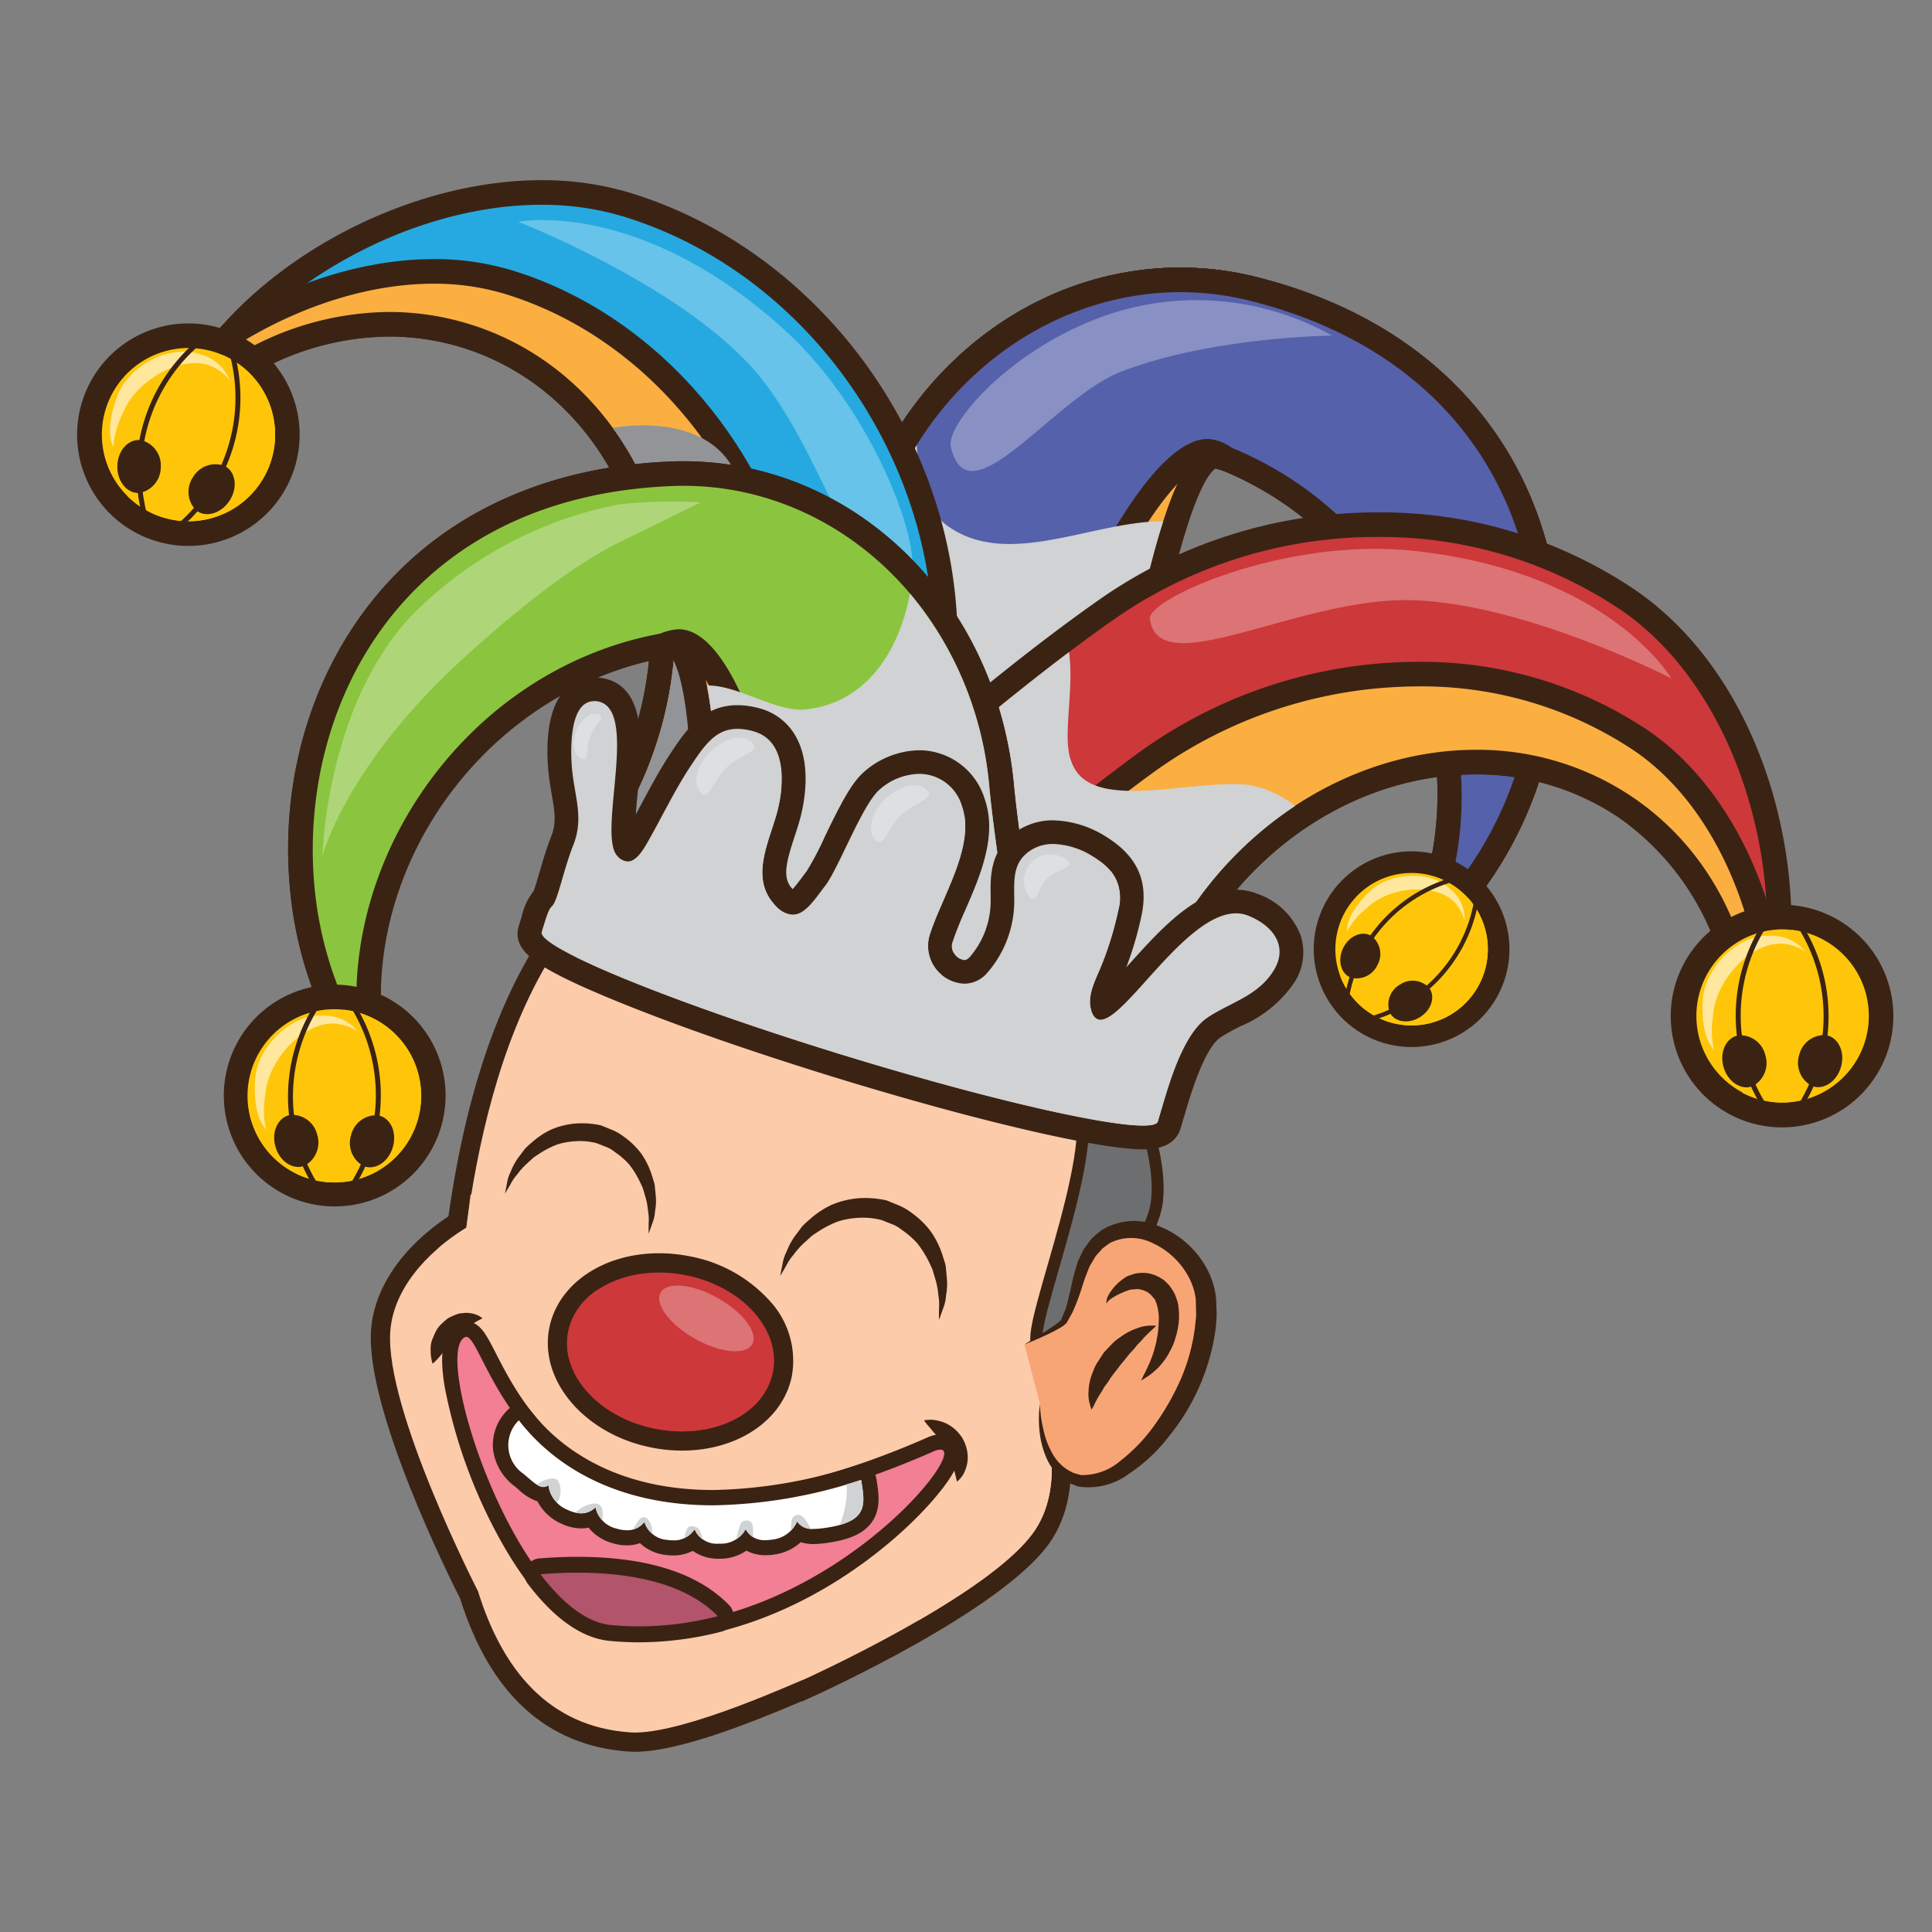 <svg xmlns="http://www.w3.org/2000/svg" viewBox="0 0 200 200"><rect x="0" y="0" width="200" height="200" fill="#808080" stroke="none"/><defs><style>.cls-1{isolation:isolate;}.cls-2,.cls-5{fill:#fccbaa;}.cls-3{fill:#3b2314;}.cls-4,.cls-5{mix-blend-mode:multiply;}.cls-6{fill:#6d6e70;stroke-linecap:round;stroke-miterlimit:10;stroke-width:1.238px;}.cls-18,.cls-19,.cls-6{stroke:#3b2314;}.cls-7{fill:#f8a576;}.cls-8{fill:#faaf40;}.cls-9{fill:#00a69c;}.cls-10{fill:#5661ab;}.cls-11{fill:#d0d2d3;}.cls-12,.cls-17,.cls-22{fill:#fff;}.cls-12,.cls-21{opacity:0.3;}.cls-13{fill:#26a9e0;}.cls-14{fill:#929497;}.cls-15{fill:#cd383a;}.cls-16{fill:#ffc609;}.cls-17{opacity:0.6;}.cls-18,.cls-19{fill:none;stroke-linecap:square;stroke-linejoin:round;}.cls-18{stroke-width:0.515px;}.cls-19{stroke-width:0.453px;}.cls-20{fill:#8bc53f;}.cls-23{fill:#f27f93;}.cls-24{fill:#b2546b;}</style></defs><g class="cls-1"><g id="Layer_8" data-name="Layer 8"><path class="cls-2" d="M65.728,180.351c4.838,0,13.971-3.912,16.973-5.2.415-.178.691-.3.789-.332l-.022-.064c2.166-.708,10.329-5.137,10.417-5.186,7.288-4.061,12-7.589,14-10.488,2.209-3.2,2.6-7.9,1.083-12.935,1.56-3.967,3.607-15.74,3.822-18.845.836-12.018,1.077-25.565-6.7-34.22-5.09-5.663-12.869-8.61-23.776-9.013q-.659-.024-1.3-.023c-18.213,0-29.845,14.677-33.658,42.45-4.77,3.051-7.657,7.138-7.947,11.272-.574,8.279,8.79,26.632,9.19,27.409,2.915,9.442,8.511,14.593,16.568,15.153C65.344,180.344,65.534,180.351,65.728,180.351Z"/><path class="cls-3" d="M81.011,85.045q.621,0,1.258.024c30.646,1.128,30.858,22.99,29.523,42.165-.221,3.216-2.382,15.463-3.885,18.866,1.41,4.442,1.43,9.118-.845,12.417C102.449,165.2,83.2,173.871,83.2,173.871h0c-.193,0-11.966,5.482-17.468,5.482-.172,0-.337-.006-.5-.017-8.427-.585-13.224-6.476-15.75-14.612,0,0-9.643-18.788-9.081-26.885.3-4.269,3.618-8.129,7.877-10.743,2.242-16.8,9.052-42.051,32.733-42.051m0-2c-18.683,0-30.63,14.815-34.586,42.861-4.8,3.2-7.712,7.454-8.015,11.79-.573,8.245,8.219,25.813,9.218,27.781,3.129,9.927,9,15.257,17.467,15.847.2.013.413.02.633.02,4.484,0,11.953-2.963,17.237-5.222l.033.024,1.019-.459c.807-.364,19.816-8.981,24.687-16.042,2.333-3.381,2.8-8.256,1.312-13.461,1.6-4.395,3.549-15.662,3.766-18.815.852-12.222,1.085-26.01-6.956-34.956-5.283-5.874-13.29-8.931-24.484-9.342q-.675-.025-1.331-.026Z"/><g class="cls-4"><path class="cls-2" d="M52.348,127.771a57.309,57.309,0,0,0-6.962,1.426,22.535,22.535,0,0,1,2.892-2.1c.149-1.126.3-2.3.443-3.5A12.182,12.182,0,0,0,52.348,127.771Z"/></g><g class="cls-4"><path class="cls-2" d="M96.325,142.842c2.14-5.787,5.278-11.359,6.419-17.362a113.174,113.174,0,0,0,2.108-31.788c7.992,8.3,7.8,21.267,6.94,33.542-.221,3.216-2.382,15.463-3.885,18.866,1.41,4.442,1.43,9.118-.845,12.417-2.068,3-7.086,6.4-11.992,9.234C97.073,164.639,110.775,148.295,96.325,142.842Z"/></g><path class="cls-5" d="M80.949,144.671s-2.4,8.519-11.093,6.949-10.569-2.48-10.777-10.4S80.949,144.671,80.949,144.671Z"/><path class="cls-6" d="M117.565,113.536s2.729,5.939,2.209,10.769-7.167,11.177-11.38,14.59,4.856-16.459,3.627-24.242,5.032-1.959,5.032-1.959Z"/><path class="cls-7" d="M106.047,139.177s3.681-1.824,4.084-2.393c.911-1.278,1.423-4.492,2.046-5.933,3.065-7.108,12.069-2.457,12.658,3.563.891,9.114-7.924,20.11-13.092,18.871-4.581-1.1-4.092-7.982-4.092-7.982"/><path class="cls-3" d="M106.047,139.177s.938-.348,2.528-1.1c.395-.2.832-.407,1.3-.7a2.117,2.117,0,0,0,.376-.278l.1-.086c.025-.031.01.006.071-.08l.023-.045.105-.185c.139-.247.285-.5.434-.767a20.2,20.2,0,0,0,.758-1.88c.232-.638.42-1.354.681-2.016.122-.3.268-.718.376-.952q.3-.5.606-1.024c.227-.288.461-.507.677-.777a9.742,9.742,0,0,1,.861-.634,4.912,4.912,0,0,1,4.4.046,7.992,7.992,0,0,1,3.669,3.424,6.61,6.61,0,0,1,.77,2.328l.041,1.493c.007.493-.08.9-.108,1.355a19.881,19.881,0,0,1-1.45,5.4,26.278,26.278,0,0,1-2.728,4.8,17.594,17.594,0,0,1-3.52,3.7,6.05,6.05,0,0,1-3.918,1.5c-.054,0-.207-.013-.183.006l-.266-.078-.521-.151a5.414,5.414,0,0,1-.754-.42,4.5,4.5,0,0,1-1.226-1.251,8.54,8.54,0,0,1-1.131-2.8,13.118,13.118,0,0,1-.367-2.7s-.026.249-.073.718a11.645,11.645,0,0,0,.027,2.048,9.163,9.163,0,0,0,.852,3.138,5.43,5.43,0,0,0,1.282,1.666,4.937,4.937,0,0,0,1.024.679l.506.2.258.1a2.65,2.65,0,0,0,.369.067,7.05,7.05,0,0,0,5.042-1.4,17.312,17.312,0,0,0,4.1-3.866,22.454,22.454,0,0,0,4.812-11.148c.034-.54.112-1.124.095-1.626l-.057-1.491a8.381,8.381,0,0,0-1.067-3.265,9.641,9.641,0,0,0-4.745-4.152,6.463,6.463,0,0,0-5.965.327,9.95,9.95,0,0,0-1.119.94,14.222,14.222,0,0,0-.843,1.153c-.176.364-.349.723-.517,1.074-.191.48-.252.809-.377,1.207-.217.757-.349,1.441-.5,2.111-.172.618-.253,1.223-.473,1.788q-.175.424-.34.818l-.082.2-.02.047c.037-.063-.005,0,0-.01l-.056.054a1.4,1.4,0,0,1-.247.227c-.391.313-.8.577-1.163.814Z"/><path class="cls-8" d="M149.777,94.083a1.267,1.267,0,0,0,.967-.446,39.1,39.1,0,0,0,7.641-13.982c3.32-10.787,2.257-22.226-2.917-31.387-5.143-9.1-14.074-15.46-25.831-18.384a30.826,30.826,0,0,0-7.436-.911c-14.746,0-27.822,10.282-32.534,25.586-2.264,7.353-9.531,26.042-9.6,26.23a1.273,1.273,0,0,0,.837,1.686l32.537,9.266a1.3,1.3,0,0,0,.348.048,1.27,1.27,0,0,0,1.265-1.14c2.179-20.906,6.875-43.469,10.662-43.469a31.436,31.436,0,0,1,19.959,15.462,39.024,39.024,0,0,1,2.89,29.795,1.271,1.271,0,0,0,1.216,1.646Z"/><path class="cls-3" d="M122.2,30.246a29.559,29.559,0,0,1,7.13.873c26.971,6.708,33.375,30.175,27.838,48.161a38.072,38.072,0,0,1-7.392,13.531c5.531-17.982-1.934-41.019-23.584-46.84a1.86,1.86,0,0,0-.481-.064c-7.28,0-11.927,44.61-11.927,44.61L81.248,81.25s7.332-18.834,9.635-26.316C95.6,39.619,108.6,30.245,122.2,30.246m0-2.545c-15.308,0-28.871,10.642-33.748,26.484-2.25,7.308-9.5,25.955-9.573,26.143a2.543,2.543,0,0,0,1.673,3.37l32.537,9.266a2.545,2.545,0,0,0,3.229-2.184c2.189-21.021,6.493-40.121,9.489-42.277a30.177,30.177,0,0,1,18.752,14.754,37.732,37.732,0,0,1,2.787,28.806,2.545,2.545,0,0,0,4.367,2.4A40.387,40.387,0,0,0,159.6,80.029c3.424-11.119,2.319-22.923-3.024-32.387-5.321-9.415-14.528-15.983-26.631-18.992A32.124,32.124,0,0,0,122.2,27.7Z"/><path class="cls-9" d="M149.777,94.083a1.267,1.267,0,0,0,.967-.446,39.1,39.1,0,0,0,7.641-13.982c3.32-10.787,2.257-22.226-2.917-31.387-5.143-9.1-14.074-15.46-25.831-18.384a30.826,30.826,0,0,0-7.436-.911c-14.746,0-27.822,10.282-32.534,25.586-2.264,7.353-9.531,26.042-9.6,26.23a1.273,1.273,0,0,0,.837,1.686l20.047,5.708a1.284,1.284,0,0,0,.349.049,1.27,1.27,0,0,0,1.2-.844c13.158-36.715,20.148-40.678,22.542-40.678a2.567,2.567,0,0,1,1.453.522,3.5,3.5,0,0,0,.527.3c17.321,7.081,26.986,27.228,21.546,44.91a1.271,1.271,0,0,0,1.216,1.646Z"/><path class="cls-3" d="M122.2,30.246a29.559,29.559,0,0,1,7.13.873c26.971,6.708,33.375,30.175,27.838,48.161a38.072,38.072,0,0,1-7.392,13.531C155.2,75.2,145.886,53.868,127.5,46.35a4.628,4.628,0,0,0-2.462-.913c-3.5,0-10.772,5.34-23.739,41.522L81.248,81.25s7.332-18.834,9.635-26.316C95.6,39.619,108.6,30.245,122.2,30.246m0-2.545c-15.308,0-28.871,10.642-33.748,26.484-2.25,7.308-9.5,25.955-9.573,26.143a2.543,2.543,0,0,0,1.673,3.37L100.6,89.407a2.542,2.542,0,0,0,3.093-1.589c13.874-38.718,20.62-39.836,21.343-39.836a1.393,1.393,0,0,1,.762.319,4.385,4.385,0,0,0,.737.4c16.727,6.839,26.062,26.289,20.811,43.358a2.545,2.545,0,0,0,4.367,2.4A40.387,40.387,0,0,0,159.6,80.029c3.424-11.119,2.319-22.923-3.024-32.387-5.321-9.415-14.528-15.983-26.631-18.992A32.124,32.124,0,0,0,122.2,27.7Z"/><path class="cls-8" d="M149.777,94.083a1.267,1.267,0,0,0,.967-.446,39.1,39.1,0,0,0,7.641-13.982c3.32-10.787,2.257-22.226-2.917-31.387-5.143-9.1-14.074-15.46-25.831-18.384a30.826,30.826,0,0,0-7.436-.911c-14.746,0-27.822,10.282-32.534,25.586-2.264,7.353-9.531,26.042-9.6,26.23a1.273,1.273,0,0,0,.837,1.686l32.537,9.266a1.3,1.3,0,0,0,.348.048,1.27,1.27,0,0,0,1.265-1.14c2.179-20.906,6.875-43.469,10.662-43.469a31.436,31.436,0,0,1,19.959,15.462,39.024,39.024,0,0,1,2.89,29.795,1.271,1.271,0,0,0,1.216,1.646Z"/><path class="cls-3" d="M122.2,30.246a29.559,29.559,0,0,1,7.13.873c26.971,6.708,33.375,30.175,27.838,48.161a38.072,38.072,0,0,1-7.392,13.531c5.531-17.982-1.934-41.019-23.584-46.84a1.86,1.86,0,0,0-.481-.064c-7.28,0-11.927,44.61-11.927,44.61L81.248,81.25s7.332-18.834,9.635-26.316C95.6,39.619,108.6,30.245,122.2,30.246m0-2.545c-15.308,0-28.871,10.642-33.748,26.484-2.25,7.308-9.5,25.955-9.573,26.143a2.543,2.543,0,0,0,1.673,3.37l32.537,9.266a2.545,2.545,0,0,0,3.229-2.184c2.189-21.021,6.493-40.121,9.489-42.277a30.177,30.177,0,0,1,18.752,14.754,37.732,37.732,0,0,1,2.787,28.806,2.545,2.545,0,0,0,4.367,2.4A40.387,40.387,0,0,0,159.6,80.029c3.424-11.119,2.319-22.923-3.024-32.387-5.321-9.415-14.528-15.983-26.631-18.992A32.124,32.124,0,0,0,122.2,27.7Z"/><path class="cls-10" d="M149.777,94.083a1.267,1.267,0,0,0,.967-.446,39.1,39.1,0,0,0,7.641-13.982c3.32-10.787,2.257-22.226-2.917-31.387-5.143-9.1-14.074-15.46-25.831-18.384a30.826,30.826,0,0,0-7.436-.911c-14.746,0-27.822,10.282-32.534,25.586-2.264,7.353-9.531,26.042-9.6,26.23a1.273,1.273,0,0,0,.837,1.686l20.047,5.708a1.284,1.284,0,0,0,.349.049,1.27,1.27,0,0,0,1.2-.844c13.158-36.715,20.148-40.678,22.542-40.678a2.567,2.567,0,0,1,1.453.522,3.5,3.5,0,0,0,.527.3c17.321,7.081,26.986,27.228,21.546,44.91a1.271,1.271,0,0,0,1.216,1.646Z"/><path class="cls-3" d="M122.2,30.246a29.559,29.559,0,0,1,7.13.873c26.971,6.708,33.375,30.175,27.838,48.161a38.072,38.072,0,0,1-7.392,13.531C155.2,75.2,145.886,53.868,127.5,46.35a4.628,4.628,0,0,0-2.462-.913c-3.5,0-10.772,5.34-23.739,41.522L81.248,81.25s7.332-18.834,9.635-26.316C95.6,39.619,108.6,30.245,122.2,30.246m0-2.545c-15.308,0-28.871,10.642-33.748,26.484-2.25,7.308-9.5,25.955-9.573,26.143a2.543,2.543,0,0,0,1.673,3.37L100.6,89.407a2.542,2.542,0,0,0,3.093-1.589c13.874-38.718,20.62-39.836,21.343-39.836a1.393,1.393,0,0,1,.762.319,4.385,4.385,0,0,0,.737.4c16.727,6.839,26.062,26.289,20.811,43.358a2.545,2.545,0,0,0,4.367,2.4A40.387,40.387,0,0,0,159.6,80.029c3.424-11.119,2.319-22.923-3.024-32.387-5.321-9.415-14.528-15.983-26.631-18.992A32.124,32.124,0,0,0,122.2,27.7Z"/><g class="cls-4"><path class="cls-11" d="M97.994,54.37c-2.58-1.992-2.844-5.05-3.093-8.289a37.873,37.873,0,0,0-4.018,8.853c-2.3,7.482-9.635,26.316-9.635,26.316l32.537,9.267s2.471-23.7,6.628-36.548c-.078,0-.156,0-.234,0C112.935,54.025,104.192,58.941,97.994,54.37Z"/></g><path class="cls-12" d="M116.022,38.49c-6.988,2.719-15.786,15.617-17.594,7.765-.545-2.371,6.477-10.527,16.78-13.851A28.747,28.747,0,0,1,137.9,34.74S125.316,34.873,116.022,38.49Z"/><path class="cls-13" d="M95.744,106.183a1.271,1.271,0,0,0,1.268-1.169c.021-.24,1.946-24.178.745-41.69C96.433,44.066,82.94,26.746,64.944,21.205a30.142,30.142,0,0,0-8.881-1.281c-12.7,0-26.742,7.04-34.154,17.12a1.272,1.272,0,0,0,1.738,1.807,29.674,29.674,0,0,1,16.624-5.282A26.942,26.942,0,0,1,48.2,34.761c15.83,4.874,24.24,23.365,18.746,41.22a37.229,37.229,0,0,1-8.966,15.135,1.273,1.273,0,0,0,1.2,2.131,7.026,7.026,0,0,1,1.611-.162c9.828,0,34.112,12.821,34.356,12.95A1.268,1.268,0,0,0,95.744,106.183Z"/><path class="cls-3" d="M56.063,21.2a28.948,28.948,0,0,1,8.507,1.224c18.285,5.63,30.7,23.229,31.917,40.99,1.209,17.619-.743,41.5-.743,41.5s-24.689-13.1-34.952-13.1a8.311,8.311,0,0,0-1.908.2A38.315,38.315,0,0,0,68.16,76.355C73.869,57.8,65.1,38.635,48.573,33.546a28.113,28.113,0,0,0-8.3-1.25,31.017,31.017,0,0,0-17.337,5.5c6.893-9.373,20.508-16.6,33.129-16.6m0-2.545c-13.075,0-27.541,7.253-35.179,17.637a2.545,2.545,0,0,0,3.476,3.616,28.419,28.419,0,0,1,15.912-5.064,25.6,25.6,0,0,1,7.553,1.137c15.161,4.667,23.191,22.444,17.9,39.628a35.94,35.94,0,0,1-8.656,14.617,2.545,2.545,0,0,0,2.4,4.261,5.779,5.779,0,0,1,1.315-.126c7.893,0,27.046,9.241,33.758,12.8a2.553,2.553,0,0,0,1.194.3,2.547,2.547,0,0,0,2.536-2.338c.08-.983,1.955-24.275.747-41.882C97.668,43.465,83.805,25.681,65.319,19.989a31.454,31.454,0,0,0-9.256-1.337Z"/><path class="cls-8" d="M81.181,99.226a1.272,1.272,0,0,0,1.27-1.2,274.2,274.2,0,0,0,.426-27.464c-.9-19.141-13.314-36.141-30.195-41.339A26.418,26.418,0,0,0,44.891,28.1c-6.745,0-14.148,2.279-20.848,6.417a1.25,1.25,0,0,0-.286.241c-.654.744-1.275,1.512-1.848,2.285a1.273,1.273,0,0,0,1.738,1.81,29.674,29.674,0,0,1,16.624-5.282A26.942,26.942,0,0,1,48.2,34.761c15.83,4.874,24.24,23.365,18.746,41.22a37.229,37.229,0,0,1-8.966,15.135,1.273,1.273,0,0,0,1.2,2.131,7.026,7.026,0,0,1,1.611-.162c3.883,0,10.759,2.087,19.884,6.036A1.27,1.27,0,0,0,81.181,99.226Z"/><path class="cls-3" d="M44.891,29.37a25.142,25.142,0,0,1,7.417,1.069c17.1,5.267,28.471,22.541,29.3,40.182.411,8.8.04,19.179-.425,27.332-7.24-3.132-15.471-6.14-20.389-6.14a8.311,8.311,0,0,0-1.908.2A38.315,38.315,0,0,0,68.16,76.355C73.869,57.8,65.1,38.635,48.573,33.546a28.113,28.113,0,0,0-8.3-1.25,31.017,31.017,0,0,0-17.337,5.5q.828-1.12,1.778-2.2c6.188-3.823,13.38-6.228,20.179-6.228m0-2.545c-6.978,0-14.618,2.347-21.516,6.608a2.543,2.543,0,0,0-.572.483c-.678.77-1.323,1.567-1.915,2.369a2.545,2.545,0,0,0,3.472,3.62,28.419,28.419,0,0,1,15.912-5.064,25.6,25.6,0,0,1,7.553,1.137c15.161,4.667,23.191,22.444,17.9,39.628a35.94,35.94,0,0,1-8.656,14.617,2.545,2.545,0,0,0,2.4,4.261,5.779,5.779,0,0,1,1.315-.126c2.588,0,8.048,1.028,19.378,5.931A2.545,2.545,0,0,0,83.721,98.1a275.272,275.272,0,0,0,.426-27.6c-.921-19.667-13.705-37.142-31.091-42.5a27.73,27.73,0,0,0-8.166-1.181Z"/><g class="cls-4"><path class="cls-14" d="M76.5,50.036c-1.5-5.3-7.421-6.638-13.075-5.75,6.187,8.5,8.322,20.4,4.731,32.069a38.315,38.315,0,0,1-9.276,15.654c.136-.033.278-.06.424-.085.047-.008.1-.012.149-.02.1-.015.2-.03.3-.041l.19-.014c.1-.007.191-.017.291-.023.071,0,.146,0,.22-.006.095,0,.188-.006.285-.006l.239,0,.292.006c.085,0,.17.009.253.013.1.006.2.01.3.018s.178.016.267.023.207.019.31.03.187.021.28.032.213.025.321.04l.292.041.328.051c.1.015.2.034.3.051l.34.06.308.058c.115.024.231.045.349.07l.318.069.354.077c.109.026.217.052.325.076l.366.087.332.084c.124.03.249.062.374.094l.335.09.383.1.337.095.395.114.34.1c.134.039.269.08.405.121l.338.1.417.131.338.108c.143.045.28.092.424.138l.338.113c.146.047.288.1.434.145l.335.114.449.156.325.114c.152.055.31.109.462.165l.318.114c.158.059.321.117.481.177.1.037.2.073.3.11q.251.092.5.188l.29.108c.171.066.343.131.514.2.09.033.18.068.27.1.183.07.362.14.542.212.081.032.165.064.243.1l.573.227c.071.03.142.058.213.086.2.083.41.165.615.249l.164.067c.222.091.447.183.667.275.037.015.075.03.108.045.246.1.486.2.729.3.015.006.03.014.049.021.519.22,1.041.441,1.556.663,7.866,3.405,14.563,6.958,14.563,6.958S97.251,86.434,96.8,70C87.744,66.028,79.511,60.991,76.5,50.036Z"/></g><path class="cls-12" d="M77.43,37.587C85.546,46.146,88.4,63.064,94.076,59.263c1.717-1.148-2.915-16.1-12.919-25.166C66.087,20.442,53.645,22.963,53.645,22.963S69.318,29.031,77.43,37.587Z"/><path class="cls-15" d="M116.95,112.284a1.269,1.269,0,0,0,1.263-1.123,37.211,37.211,0,0,1,6.221-16.454c6.738-9.9,17.339-15.815,28.358-15.815A27.485,27.485,0,0,1,168.333,83.6a28.709,28.709,0,0,1,12.14,21.727,1.273,1.273,0,0,0,1.153,1.165,1.145,1.145,0,0,0,.117,0,1.274,1.274,0,0,0,1.228-.942c3.684-13.733-1.267-34.489-14.513-43.5a45.675,45.675,0,0,0-25.837-7.738,48.717,48.717,0,0,0-27.549,8.422c-14.426,10-31.92,26.455-32.1,26.62a1.272,1.272,0,0,0,.369,2.093c8.032,3.476,29.521,13.866,32.454,20.1A1.269,1.269,0,0,0,116.95,112.284Z"/><path class="cls-3" d="M142.621,55.588a44.538,44.538,0,0,1,25.121,7.518c12.516,8.515,17.713,28.282,14,42.119-.731-9.117-5.066-17.487-12.692-22.677a28.676,28.676,0,0,0-16.257-4.929c-10.953,0-22.237,5.828-29.409,16.372a38.287,38.287,0,0,0-6.433,17.021c-3.781-8.04-33.1-20.729-33.1-20.729s17.434-16.439,31.948-26.5a47.454,47.454,0,0,1,26.824-8.195m0-2.545a50,50,0,0,0-28.273,8.648C99.843,71.746,82.82,87.755,82.1,88.431a2.546,2.546,0,0,0,.734,4.188c11,4.759,29.354,14.256,31.809,19.475a2.545,2.545,0,0,0,2.3,1.462,2.585,2.585,0,0,0,.41-.033,2.546,2.546,0,0,0,2.12-2.212,35.91,35.91,0,0,1,6.008-15.888c6.5-9.555,16.708-15.259,27.306-15.259a26.214,26.214,0,0,1,14.824,4.487,27.449,27.449,0,0,1,11.589,20.777,2.546,2.546,0,0,0,2.306,2.332c.078.006.156.01.232.01a2.547,2.547,0,0,0,2.457-1.886c3.783-14.095-.887-35.263-15.026-44.882a46.936,46.936,0,0,0-26.553-7.959Z"/><path class="cls-8" d="M116.95,112.284a1.269,1.269,0,0,0,1.263-1.123,37.211,37.211,0,0,1,6.221-16.454c6.738-9.9,17.339-15.815,28.358-15.815A27.485,27.485,0,0,1,168.333,83.6a28.709,28.709,0,0,1,12.14,21.727,1.273,1.273,0,0,0,1.153,1.165,1.145,1.145,0,0,0,.117,0,1.273,1.273,0,0,0,1.228-.943c.242-.9.453-1.869.629-2.868a1.274,1.274,0,0,0,.011-.375c-1.357-11.137-6.5-20.735-13.754-25.673a40.832,40.832,0,0,0-23.106-6.856,48.083,48.083,0,0,0-28.037,9.1c-7.4,5.368-15.6,12.472-21.182,17.487a1.272,1.272,0,0,0,.254,2.071c10.175,5.4,16.572,10.056,18.013,13.116A1.269,1.269,0,0,0,116.95,112.284Z"/><path class="cls-3" d="M146.753,71.055A39.568,39.568,0,0,1,169.14,77.69c7.508,5.109,12,14.845,13.208,24.775-.166.942-.366,1.862-.607,2.76-.731-9.117-5.066-17.487-12.692-22.677a28.676,28.676,0,0,0-16.257-4.929c-10.953,0-22.237,5.828-29.409,16.372a38.287,38.287,0,0,0-6.433,17.021c-1.94-4.123-10.594-9.47-18.568-13.7,6.074-5.458,13.951-12.231,21.079-17.4a46.976,46.976,0,0,1,27.292-8.854m0-2.545a49.36,49.36,0,0,0-28.785,9.339c-7.444,5.4-15.683,12.536-21.288,17.57a2.546,2.546,0,0,0,.508,4.141c13.905,7.376,16.841,11.224,17.459,12.535a2.544,2.544,0,0,0,2.3,1.461,2.585,2.585,0,0,0,.41-.033,2.546,2.546,0,0,0,2.12-2.212,35.91,35.91,0,0,1,6.008-15.888c6.5-9.555,16.708-15.259,27.306-15.259a26.214,26.214,0,0,1,14.824,4.487,27.449,27.449,0,0,1,11.589,20.777,2.545,2.545,0,0,0,2.306,2.332c.078.006.156.01.232.01a2.548,2.548,0,0,0,2.457-1.886c.251-.94.471-1.942.653-2.978a2.5,2.5,0,0,0,.021-.748c-1.4-11.5-6.746-21.431-14.3-26.571a42.085,42.085,0,0,0-23.82-7.077Z"/><g class="cls-4"><path class="cls-11" d="M129.167,81.239c-6.187-.571-16.387,2.975-18.243-2.367-1.026-2.417.313-7.412-.261-11.368C97.476,77.435,83.849,90.283,83.849,90.283s6.959,3.011,14.533,7.029h0q1.114.592,2.244,1.213l.037.018c.232.13.467.259.7.389.03.016.059.034.088.051.217.12.43.241.647.362.044.025.089.049.132.075.2.114.4.227.6.343l.164.094c.186.108.377.216.564.325.067.04.134.079.2.118.173.1.349.2.521.306l.224.133c.166.1.332.2.494.3.083.047.163.1.244.146l.471.284c.083.052.171.1.254.158l.449.275c.086.056.177.111.265.166q.215.134.427.27l.276.174.408.263.274.179c.136.086.265.174.4.261l.276.182c.127.086.252.172.381.256.091.063.183.127.274.188.125.083.244.167.366.252l.274.192c.117.083.234.165.349.248.091.063.179.129.271.193.115.082.227.165.338.247.088.064.177.13.263.2.107.079.215.16.32.242.091.064.176.132.261.2.105.08.206.159.308.24.083.065.169.132.25.2.1.08.2.159.295.24l.244.2c.093.08.186.158.279.236.076.066.154.132.232.2s.18.158.264.236.149.129.22.194c.087.078.17.156.254.236.07.063.139.127.2.19.083.078.159.156.239.234.064.064.132.127.193.191s.151.153.224.231c.059.062.121.125.176.188.074.076.142.154.21.23.054.061.111.122.164.184.066.077.13.155.191.232.051.059.1.118.149.177.063.078.119.157.18.237.04.055.084.111.125.166.058.082.112.163.166.243.037.052.074.105.107.156.055.088.106.176.157.263.025.043.054.087.078.128.071.131.139.259.2.386a39.018,39.018,0,0,1,17.113-27.593A10.453,10.453,0,0,0,129.167,81.239Z"/></g><path class="cls-12" d="M146.289,62.133c-11.782-.392-26.335,8.7-27.258,1.928-.279-2.045,13.983-8.5,27.4-7.032,20.213,2.215,26.585,13.2,26.585,13.2S158.077,62.524,146.289,62.133Z"/><path class="cls-16" d="M19.513,55.233a10.245,10.245,0,1,0-3.015-.456,10.183,10.183,0,0,0,3.015.456Z"/><path class="cls-3" d="M19.508,36.025a8.967,8.967,0,1,1-8.566,6.33,8.974,8.974,0,0,1,8.566-6.33m0-2.545a11.517,11.517,0,1,0,3.388.512,11.449,11.449,0,0,0-3.388-.512Z"/><g class="cls-4"><path class="cls-16" d="M23.035,36.75a8.965,8.965,0,0,1-8.984,14.9q-.452-.141-.884-.325A8.965,8.965,0,1,0,23.035,36.75Z"/></g><path class="cls-17" d="M12.668,42.888c1.315-3.519,6.078-6.149,9.04-5.044a4.917,4.917,0,0,1,2.044,1.471,4.421,4.421,0,0,0-3.006-2.621c-2.939-1.1-7.367,1.008-8.615,4.346-.66,1.774-1.06,3.735-.4,5.241A8.781,8.781,0,0,1,12.668,42.888Z"/><path class="cls-3" d="M16.643,48.352a2.7,2.7,0,0,1-2.118,2.657c-1.222.194-2.431-1.065-2.377-2.8s1.329-2.883,2.538-2.619A2.674,2.674,0,0,1,16.643,48.352Z"/><path class="cls-18" d="M20.328,35.661a17.543,17.543,0,0,0-5.391,17.507"/><path class="cls-3" d="M19.991,49.382a2.7,2.7,0,0,0,.256,3.389c.9.848,2.609.488,3.537-.974s.525-3.132-.623-3.594A2.677,2.677,0,0,0,19.991,49.382Z"/><path class="cls-18" d="M24.082,36.818a17.534,17.534,0,0,1-5.388,17.506"/><path class="cls-16" d="M184.515,115.408a10.252,10.252,0,1,0-.022,0Z"/><path class="cls-3" d="M184.491,96.205a8.966,8.966,0,0,1,.02,17.931h-.018a8.966,8.966,0,0,1-.022-17.931h.02m0-2.545h-.027a11.523,11.523,0,1,0,.027,0Z"/><g class="cls-4"><path class="cls-16" d="M185.412,96.253a8.964,8.964,0,0,1-5.1,16.847,8.965,8.965,0,1,0,5.1-16.847Z"/></g><path class="cls-17" d="M177.332,105.188c.212-3.75,3.981-7.675,7.139-7.5a4.895,4.895,0,0,1,2.387.8,4.423,4.423,0,0,0-3.647-1.615c-3.136-.177-6.737,3.149-6.942,6.706-.105,1.89.095,3.881,1.172,5.124A8.751,8.751,0,0,1,177.332,105.188Z"/><path class="cls-3" d="M182.747,109.227a2.705,2.705,0,0,1-1.233,3.167c-1.11.548-2.638-.3-3.1-1.964s.416-3.149,1.649-3.255A2.672,2.672,0,0,1,182.747,109.227Z"/><path class="cls-18" d="M182.5,96.016a17.541,17.541,0,0,0,.041,18.317"/><path class="cls-3" d="M186.249,109.218a2.7,2.7,0,0,0,1.251,3.162c1.113.542,2.636-.309,3.09-1.978s-.43-3.147-1.663-3.248A2.676,2.676,0,0,0,186.249,109.218Z"/><path class="cls-18" d="M186.435,96.008a17.546,17.546,0,0,1,.041,18.316"/><path class="cls-16" d="M146.124,107.27a9.011,9.011,0,1,0-6.017-2.307,9.021,9.021,0,0,0,6.017,2.307Z"/><path class="cls-3" d="M146.129,90.368a7.891,7.891,0,1,1-5.872,2.619,7.86,7.86,0,0,1,5.872-2.619m0-2.24a10.13,10.13,0,1,0,6.767,2.593,10.139,10.139,0,0,0-6.767-2.593Z"/><g class="cls-4"><path class="cls-16" d="M151.988,92.974a7.89,7.89,0,0,1-13.268,8,7.891,7.891,0,1,0,13.268-8Z"/></g><path class="cls-17" d="M141.438,94.051c2.348-2.328,7.128-2.669,9.085-.693a4.345,4.345,0,0,1,1.089,1.932,3.894,3.894,0,0,0-1.431-3.205c-1.947-1.964-6.26-1.916-8.491.291-1.184,1.172-2.227,2.591-2.256,4.038A7.767,7.767,0,0,1,141.438,94.051Z"/><path class="cls-3" d="M142.6,99.884a2.377,2.377,0,0,1-2.672,1.341c-1.05-.3-1.549-1.748-.869-3.111s2.129-1.813,3-1.155A2.353,2.353,0,0,1,142.6,99.884Z"/><path class="cls-19" d="M150.227,91.1a15.435,15.435,0,0,0-10.772,12"/><path class="cls-3" d="M144.89,101.943a2.379,2.379,0,0,0-1.046,2.8c.409,1.011,1.9,1.353,3.186.529s1.575-2.31.826-3.1A2.353,2.353,0,0,0,144.89,101.943Z"/><path class="cls-19" d="M152.8,93.416a15.426,15.426,0,0,1-10.771,12"/><path class="cls-8" d="M106.244,109.03a1.274,1.274,0,0,0,1.256-1.479c-.743-4.509-3.21-19.721-3.818-26.2C101.958,62.919,87.81,49.02,70.771,49.02q-.592,0-1.189.023c-12.106.465-22.147,4.867-29.039,12.731-6.932,7.913-10.306,18.895-9.253,30.131a39.076,39.076,0,0,0,4.629,15.248,1.273,1.273,0,0,0,1.116.661,1.257,1.257,0,0,0,.372-.056,1.271,1.271,0,0,0,.894-1.335,39.022,39.022,0,0,1,8.905-28.579,31.441,31.441,0,0,1,22.54-11.079h.022a.75.75,0,0,1,.584.309c1.088,1.148,3.475,6.431,2.159,30.619a1.271,1.271,0,0,0,.9,1.285l32.463,10A1.252,1.252,0,0,0,106.244,109.03Z"/><path class="cls-3" d="M70.771,50.292c15.947,0,29.933,12.875,31.644,31.176.612,6.528,3.053,21.578,3.829,26.289l-32.463-10c.738-13.589.876-32.27-4-32.27l-.112,0c-22.381,1.285-34.387,22.314-32.638,41.047a38.049,38.049,0,0,1-4.479-14.754C30.8,73.05,41.854,51.381,69.631,50.315c.381-.015.76-.023,1.14-.023m0-2.544c-.412,0-.823.007-1.236.023C57.069,48.25,46.713,52.8,39.587,60.935c-7.163,8.174-10.649,19.506-9.565,31.089A40.408,40.408,0,0,0,34.8,107.765a2.545,2.545,0,0,0,4.765-1.461,37.73,37.73,0,0,1,8.6-27.631,30.167,30.167,0,0,1,21.348-10.62c.586.766,3.034,5.472,1.722,29.57a2.543,2.543,0,0,0,1.793,2.57l32.462,10a2.544,2.544,0,0,0,3.26-2.845c-.74-4.5-3.2-19.674-3.8-26.113-1.786-19.089-16.478-33.483-34.179-33.483Z"/><path class="cls-20" d="M106.244,109.03a1.274,1.274,0,0,0,1.256-1.479c-.743-4.509-3.21-19.721-3.818-26.2C101.958,62.919,87.81,49.02,70.771,49.02q-.592,0-1.189.023c-12.106.465-22.147,4.867-29.039,12.731-6.932,7.913-10.306,18.895-9.253,30.131a39.076,39.076,0,0,0,4.629,15.248,1.273,1.273,0,0,0,1.116.661,1.257,1.257,0,0,0,.372-.056,1.271,1.271,0,0,0,.894-1.335C36.581,88,50.152,70.25,68.554,66.85a3.575,3.575,0,0,0,.576-.182,3.042,3.042,0,0,1,1.109-.259c1.624,0,7.337,2.508,12.714,34.773a1.268,1.268,0,0,0,.881,1.006l22.036,6.785A1.252,1.252,0,0,0,106.244,109.03Z"/><path class="cls-3" d="M70.771,50.292c15.947,0,29.933,12.875,31.644,31.176.612,6.528,3.053,21.578,3.829,26.289l-22.036-6.785c-5.3-31.8-10.989-35.835-13.969-35.835a6.039,6.039,0,0,0-1.917.461c-19.538,3.611-33,22.591-31.287,40.943a38.049,38.049,0,0,1-4.479-14.754C30.8,73.05,41.854,51.381,69.631,50.315c.381-.015.76-.023,1.14-.023m0-2.544c-.412,0-.823.007-1.236.023C57.069,48.25,46.713,52.8,39.587,60.935c-7.163,8.174-10.649,19.506-9.565,31.089A40.408,40.408,0,0,0,34.8,107.765a2.545,2.545,0,0,0,4.765-1.461C37.909,88.523,51.014,71.385,68.785,68.1a4.3,4.3,0,0,0,.8-.245,1.9,1.9,0,0,1,.652-.174c.239,0,5.906.383,11.46,33.709a2.544,2.544,0,0,0,1.761,2.014l22.035,6.784a2.544,2.544,0,0,0,3.26-2.845c-.74-4.5-3.2-19.674-3.8-26.113-1.786-19.089-16.478-33.483-34.179-33.483Z"/><g class="cls-4"><path class="cls-11" d="M102.415,81.468A35.989,35.989,0,0,0,94.2,61.447c-1.165,6.179-4.667,11.348-10.827,12-3.037.292-7-2.549-10.193-2.487,1.322,6.561,1.1,17.8.606,26.8l10.427,3.211,22.036,6.785C105.468,103.046,103.027,88,102.415,81.468Z"/></g><path class="cls-12" d="M47.679,68.413C53.568,63,59.433,58.442,64.008,56.192,66.8,54.82,72.549,52,72.549,52a56.875,56.875,0,0,0-8.377.2A41.04,41.04,0,0,0,42.619,63.718c-8.888,9.418-9.242,24.9-9.242,24.9S35.7,79.444,47.679,68.413Z"/><path class="cls-11" d="M118.323,117.74c.63,0,2.3,0,2.7-1.281l.511-1.725c.674-2.28,2.079-7.023,4.148-8.4a21.563,21.563,0,0,1,2.166-1.209,11.473,11.473,0,0,0,4.993-3.947,4.533,4.533,0,0,0,.64-3.93,6.128,6.128,0,0,0-3.776-3.592,4.651,4.651,0,0,0-1.76-.342c-3.59,0-7.08,3.881-10.16,7.307a24.566,24.566,0,0,1-3.63,3.595,4.839,4.839,0,0,1,.643-2.97l.207-.482a35.3,35.3,0,0,0,1.939-6.19c.663-3.07-.314-5.22-3.165-6.97a9.473,9.473,0,0,0-4.733-1.473,5.436,5.436,0,0,0-3.036.864c-2.3,1.5-2.27,3.754-2.25,5.563.005.444.012.895-.017,1.346a10.15,10.15,0,0,1-2.47,5.989,1.959,1.959,0,0,1-1.463.707,2.6,2.6,0,0,1-2-1.109,2.524,2.524,0,0,1-.432-2.248,34.8,34.8,0,0,1,1.384-3.5c1.483-3.411,3.163-7.276,1.989-10.657a5.849,5.849,0,0,0-5.619-4.208,7.649,7.649,0,0,0-4.867,1.905c-1.244,1.051-2.548,3.756-3.808,6.37a28.936,28.936,0,0,1-2.01,3.784l-.465.614c-.569.76-1.429,1.911-1.948,1.911-.242,0-.631-.282-1.039-.751-1.4-1.6-.879-3.613.067-6.5.2-.594.387-1.175.537-1.732.4-1.449,1.157-5.1-.323-7.683a4.829,4.829,0,0,0-3-2.3,7.372,7.372,0,0,0-1.944-.283c-2.963,0-4.441,2.235-5.872,4.4-1.112,1.683-2.072,3.48-3,5.218-.491.92-.982,1.839-1.493,2.738a4.044,4.044,0,0,1-1,1.357c-.015-.025-.081-.074-.174-.17-.5-.578-.188-3.881,0-5.853.45-4.736.958-10.1-2.916-10.545a3.564,3.564,0,0,0-.381-.022,2.9,2.9,0,0,0-2.235,1.031C57.323,74.6,57.989,79.9,58.072,80.5c.074.54.16,1.049.243,1.541.325,1.9.559,3.273-.138,5.024-.453,1.141-.8,2.325-1.133,3.47l-.369,1.247a5.979,5.979,0,0,1-.43,1.168,4.7,4.7,0,0,0-1.057,2.194l-.293.951c-.4,1.288.051,2.572,9.424,6.408,5.89,2.41,13.843,5.188,22.393,7.821C101.122,114.759,113.824,117.74,118.323,117.74Z"/><path class="cls-3" d="M61.5,72.572a2.253,2.253,0,0,1,.242.014c4.592.523.014,13.8,2.175,16.032a1.509,1.509,0,0,0,1.068.557c.84,0,1.517-1.053,2.055-1.991,1.484-2.605,2.794-5.376,4.454-7.886,1.513-2.287,2.665-3.847,4.846-3.847a6.178,6.178,0,0,1,1.623.241c3.575.97,3.236,5.629,2.461,8.472-.806,2.952-2.74,6.606-.347,9.356a2.723,2.723,0,0,0,1.965,1.173c1.328,0,2.357-1.681,3.382-3,1.376-1.768,3.86-8.466,5.642-9.969a6.409,6.409,0,0,1,4.074-1.616,4.629,4.629,0,0,1,4.46,3.383c1.422,4.1-2.21,9.511-3.389,13.4a3.927,3.927,0,0,0,3.6,4.94,3.16,3.16,0,0,0,2.369-1.1,11.362,11.362,0,0,0,2.792-6.743c.139-2.246-.491-4.512,1.714-5.957a4.242,4.242,0,0,1,2.363-.663,8.156,8.156,0,0,1,4.091,1.291c2.355,1.446,3.177,3.025,2.606,5.667a34.165,34.165,0,0,1-1.871,5.973c-.569,1.359-1.446,3.014-.83,4.516.212.516.512.741.884.741,2.608,0,8.822-11.006,14.02-11.006a3.413,3.413,0,0,1,1.3.252c2.632,1.069,4.149,3.24,2.564,5.723-1.673,2.613-4.443,3.228-6.8,4.8-2.712,1.8-4.2,7.658-4.873,9.826,0,0-.179.623-.281.959-.086.28-.615.413-1.524.413-4.24,0-16.749-2.9-31.25-7.362-17.609-5.423-31.492-11.1-31.006-12.689.1-.336.294-.956.294-.956.83-2.689.657-.675,1.487-3.365.471-1.537.877-3.129,1.47-4.622,1.026-2.578.338-4.509-.031-7.186-.25-1.817-.6-7.76,2.208-7.76m0-2.455a4.144,4.144,0,0,0-3.161,1.451c-2.189,2.513-1.685,7.6-1.478,9.1.074.553.164,1.075.25,1.578.312,1.83.5,2.934-.071,4.367-.474,1.194-.826,2.406-1.168,3.578-.122.412-.242.825-.366,1.227-.142.463-.234.707-.281.828a6.222,6.222,0,0,0-1.2,2.542l-.3.954c-.8,2.615,1.375,4.314,10.134,7.9,5.923,2.424,13.913,5.215,22.5,7.859,14.514,4.468,27.362,7.47,31.971,7.47,2.13,0,3.432-.722,3.874-2.158.1-.335.278-.947.278-.947.07-.225.147-.487.234-.78.535-1.8,1.954-6.594,3.65-7.723a20.734,20.734,0,0,1,2.046-1.139,12.6,12.6,0,0,0,5.469-4.381,5.719,5.719,0,0,0,.775-4.962,7.324,7.324,0,0,0-4.485-4.357,5.879,5.879,0,0,0-2.22-.432c-4.138,0-7.823,4.1-11.074,7.714-.094.1-.193.214-.291.325a36.708,36.708,0,0,0,1.561-5.29c.781-3.611-.4-6.24-3.718-8.276a10.7,10.7,0,0,0-5.378-1.656,6.639,6.639,0,0,0-3.708,1.065c-2.858,1.873-2.827,4.719-2.8,6.6,0,.415.011.836-.016,1.258a8.848,8.848,0,0,1-2.15,5.234c-.285.309-.483.309-.559.309a1.421,1.421,0,0,1-1.006-.612,1.312,1.312,0,0,1-.243-1.16,33.745,33.745,0,0,1,1.334-3.366c1.571-3.617,3.354-7.715,2.022-11.549a7.112,7.112,0,0,0-6.778-5.032,8.867,8.867,0,0,0-5.658,2.194c-1.344,1.136-2.505,3.42-4.124,6.776a30.509,30.509,0,0,1-1.873,3.563c-.159.2-.318.417-.477.631-.266.355-.661.882-.969,1.211-.034-.036-.071-.076-.11-.121-.97-1.116-.532-2.749.308-5.306.2-.616.4-1.217.556-1.793.435-1.6,1.264-5.633-.442-8.616A6.049,6.049,0,0,0,78.6,73.322,8.6,8.6,0,0,0,76.335,73c-3.622,0-5.436,2.744-6.895,4.948C68.3,79.675,67.323,81.5,66.38,83.26c-.188.351-.374.7-.564,1.05.056-.786.134-1.6.2-2.283.452-4.77,1.071-11.3-4-11.88a4.729,4.729,0,0,0-.522-.03Z"/><g class="cls-4"><path class="cls-11" d="M124.741,103.213c-4.931,3.622-5.134,5.271-8.042,10.282-4.089.349-52.459-13.837-57.08-14.419,5.168,2.558,15.442,6.375,27.454,10.074,17.613,5.422,32.287,8.534,32.774,6.949.1-.336.281-.959.281-.959.669-2.168,2.161-8.024,4.873-9.826,2.306-1.534,5.006-2.157,6.685-4.623C129.326,100.37,126.607,101.922,124.741,103.213Z"/></g><path class="cls-16" d="M34.615,123.679a10.164,10.164,0,1,0-.059,0Z"/><path class="cls-3" d="M34.614,104.477h.054a8.965,8.965,0,0,1-.051,17.93h-.054a8.965,8.965,0,0,1,.051-17.93m0-2.545a11.479,11.479,0,1,0,.069,0Z"/><g class="cls-4"><path class="cls-16" d="M35.609,104.532a8.964,8.964,0,0,1-4.292,16.862,9.117,9.117,0,0,1-.943-.055,8.965,8.965,0,1,0,5.235-16.807Z"/></g><path class="cls-17" d="M27.458,113.4c.24-3.748,4.043-7.642,7.2-7.439a4.9,4.9,0,0,1,2.38.819,4.425,4.425,0,0,0-3.633-1.643c-3.136-.2-6.765,3.095-6.993,6.65-.126,1.889.062,3.881,1.129,5.134A8.763,8.763,0,0,1,27.458,113.4Z"/><path class="cls-3" d="M32.842,117.485a2.706,2.706,0,0,1-1.259,3.157c-1.116.537-2.635-.318-3.082-1.989s.437-3.146,1.67-3.242A2.674,2.674,0,0,1,32.842,117.485Z"/><path class="cls-18" d="M32.705,104.272a17.527,17.527,0,0,0-.1,18.316"/><path class="cls-3" d="M36.346,117.5a2.709,2.709,0,0,0,1.22,3.172c1.113.551,2.639-.287,3.109-1.955s-.4-3.15-1.637-3.26A2.673,2.673,0,0,0,36.346,117.5Z"/><path class="cls-18" d="M36.635,104.3a17.55,17.55,0,0,1-.1,18.317"/><g class="cls-4"><path class="cls-11" d="M76.682,92.7a4.48,4.48,0,0,0,2.352,2.246,3.57,3.57,0,0,0,3.415-.3c-.7.183-1.475-.075-2.377-1.117-2.393-2.75-.459-6.4.347-9.356a14.893,14.893,0,0,0,.447-2.4C77.926,84.591,75.847,88.388,76.682,92.7Z"/></g><g class="cls-4"><path class="cls-11" d="M95.952,100.531a1.808,1.808,0,0,0,1.529.389,3.846,3.846,0,0,1-1.275-4.031c1.084-3.563,4.225-8.417,3.637-12.355C97.156,89.849,92.378,94.691,95.952,100.531Z"/></g><g class="cls-4"><path class="cls-11" d="M112.952,104.624c.007,0,.012,0,.021-.006-.473-1.449.348-3.024.9-4.326a34.165,34.165,0,0,0,1.871-5.973,4.5,4.5,0,0,0-.794-4.185c-.955,1.926-2.384,3.673-3.464,5.668C110.174,98.823,108.835,105.638,112.952,104.624Z"/></g><path class="cls-12" d="M75.212,79.461c-1.48,1.421-1.783,3.506-2.677,2.573s-.427-2.841,1.053-4.263,3.405-1.817,4.3-.884S76.69,78.039,75.212,79.461Z"/><path class="cls-12" d="M93.292,84.363c-1.478,1.42-1.779,3.5-2.675,2.573s-.425-2.842,1.055-4.262,3.4-1.819,4.3-.886S94.774,82.941,93.292,84.363Z"/><path class="cls-12" d="M61.091,76.254c-.476,1.266-.063,2.595-.862,2.293s-1.062-1.569-.586-2.838,1.51-2.052,2.309-1.75S61.566,74.985,61.091,76.254Z"/><path class="cls-12" d="M108.465,90.9c-1.087,1.044-1.072,2.822-1.967,1.889a2.759,2.759,0,0,1,3.933-3.78C111.327,89.946,109.551,89.86,108.465,90.9Z"/><path class="cls-3" d="M114.539,134.94l.117-.166c.054-.127.24-.225.379-.347a8.364,8.364,0,0,1,1.649-.816,2.8,2.8,0,0,1,.5-.139c-.017.009.125-.032-.027.014l.083,0,.166-.016.34-.028a2.49,2.49,0,0,1,.926.264c.168.039.27.2.412.281l.051.035.025.017c.022.019-.174-.162-.09-.083l0,0,.007.009.016.018.124.153.262.293c.175.2.109.284.207.406.061.141.1.369.156.545a5.629,5.629,0,0,1,.12,1.3c-.036.457-.039.921-.112,1.376-.03.227-.091.446-.113.669-.005.112-.105.432-.149.628a9.648,9.648,0,0,1-.354,1.15,8.786,8.786,0,0,1-.405.955c-.128.295-.255.554-.369.762-.213.428-.325.691-.325.691s.242-.137.65-.41a4.727,4.727,0,0,0,.7-.543,4.925,4.925,0,0,0,.826-.852,5.656,5.656,0,0,0,.772-1.175c.115-.234.2-.349.349-.7.1-.242.18-.5.262-.757a8.619,8.619,0,0,0,.339-1.68,7.485,7.485,0,0,0-.093-1.874,7.3,7.3,0,0,0-.339-.975,5.227,5.227,0,0,0-.616-.945l-.278-.278-.145-.132-.131-.12-.056-.034-.115-.066a3.765,3.765,0,0,0-.924-.439,3.122,3.122,0,0,0-.979-.165,3.674,3.674,0,0,0-.931.1l-.325.108-.159.051-.078.029c-.2.059-.112.046-.18.073a4.3,4.3,0,0,0-.619.418,5.112,5.112,0,0,0-1.358,1.607A1.513,1.513,0,0,0,114.539,134.94Z"/><path class="cls-3" d="M119.686,137.229s-.2-.01-.54,0a3.772,3.772,0,0,0-1.365.25,6.1,6.1,0,0,0-1.815.949,4.526,4.526,0,0,0-.873.718c-.268.279-.537.563-.808.846l-.642.986a4.225,4.225,0,0,0-.5,1.026,5.416,5.416,0,0,0-.454,1.981,3.7,3.7,0,0,0,.148,1.434,4.565,4.565,0,0,0,.161.51s.109-.185.265-.48a9.616,9.616,0,0,1,.613-1.131,7.248,7.248,0,0,0,.417-.7c.156-.24.369-.474.525-.736.315-.524.775-1.02,1.144-1.558.44-.488.818-1.047,1.255-1.49.218-.219.4-.481.591-.7a6.547,6.547,0,0,0,.545-.578,11.046,11.046,0,0,1,.959-.941C119.556,137.384,119.686,137.229,119.686,137.229Z"/><path class="cls-3" d="M52.274,123.573s.2-.348.562-.958a4.684,4.684,0,0,1,.7-1.03,7.236,7.236,0,0,1,1.024-1.141c.205-.189.42-.386.64-.59.237-.182.508-.338.766-.515a9.753,9.753,0,0,1,1.737-.87,7.854,7.854,0,0,1,1.993-.337,7.048,7.048,0,0,1,2.04.2l1.016.4a3.125,3.125,0,0,1,.877.511,8.041,8.041,0,0,1,1.494,1.291,9.756,9.756,0,0,1,1.039,1.641c.129.285.281.557.388.836.086.288.168.568.246.836a7.059,7.059,0,0,1,.287,1.525,4.665,4.665,0,0,1,.065,1.224c-.005.705-.009,1.108-.009,1.108s.148-.366.383-1.048a4.112,4.112,0,0,0,.289-1.27,5.983,5.983,0,0,0,.062-1.715c-.031-.319-.063-.652-.1-1-.063-.341-.2-.676-.3-1.033a8.354,8.354,0,0,0-1.022-2.122,7.892,7.892,0,0,0-1.856-1.834A5.356,5.356,0,0,0,63.442,117l-1.2-.493a8.911,8.911,0,0,0-2.67-.2,8.007,8.007,0,0,0-2.488.615,8.314,8.314,0,0,0-1.969,1.29,10.605,10.605,0,0,0-.791.729c-.206.277-.4.546-.6.8a6.137,6.137,0,0,0-.84,1.52,3.9,3.9,0,0,0-.4,1.22C52.352,123.176,52.274,123.573,52.274,123.573Z"/><path class="cls-3" d="M80.771,132.077s.237-.381.623-1.058a5.045,5.045,0,0,1,.769-1.14,8.1,8.1,0,0,1,1.131-1.261l.709-.651c.263-.2.561-.374.845-.57a10.56,10.56,0,0,1,1.92-.96,8.6,8.6,0,0,1,2.2-.373,7.842,7.842,0,0,1,2.257.224l1.121.438a3.422,3.422,0,0,1,.972.566,8.8,8.8,0,0,1,1.648,1.426,10.77,10.77,0,0,1,1.149,1.813c.143.317.308.616.429.924q.139.482.272.925a8.108,8.108,0,0,1,.319,1.687,5.337,5.337,0,0,1,.071,1.354c-.007.777-.01,1.223-.01,1.223s.162-.405.423-1.159a4.521,4.521,0,0,0,.318-1.4,6.655,6.655,0,0,0,.068-1.9c-.034-.352-.068-.719-.1-1.1-.07-.376-.218-.747-.334-1.142A9.163,9.163,0,0,0,96.44,127.6a8.71,8.71,0,0,0-2.05-2.03,6.016,6.016,0,0,0-1.272-.757l-1.328-.545a9.831,9.831,0,0,0-2.951-.222,8.853,8.853,0,0,0-2.75.679,9.188,9.188,0,0,0-2.177,1.424,11.665,11.665,0,0,0-.874.808l-.66.887a6.755,6.755,0,0,0-.93,1.68,4.306,4.306,0,0,0-.443,1.349C80.845,131.633,80.771,132.077,80.771,132.077Z"/><path class="cls-15" d="M70.605,149.173c5.306,0,9.577-2.849,10.386-6.927a8.165,8.165,0,0,0-2.227-7.093,13.763,13.763,0,0,0-7.58-4.121,15.3,15.3,0,0,0-2.957-.293c-5.306,0-9.576,2.848-10.384,6.927-.974,4.921,3.425,9.951,9.809,11.214A15.171,15.171,0,0,0,70.605,149.173Z"/><path class="cls-3" d="M68.227,131.737a14.211,14.211,0,0,1,2.764.274c5.85,1.158,9.892,5.654,9.021,10.041-.731,3.686-4.69,6.122-9.407,6.122a14.307,14.307,0,0,1-2.76-.272c-5.852-1.158-9.892-5.654-9.023-10.043.729-3.686,4.688-6.122,9.405-6.122m0-2c-5.79,0-10.462,3.178-11.363,7.729-1.082,5.461,3.671,11.018,10.6,12.388a16.212,16.212,0,0,0,3.146.312c5.789,0,10.462-3.178,11.365-7.731a9.14,9.14,0,0,0-2.464-7.954,14.783,14.783,0,0,0-8.127-4.433,16.373,16.373,0,0,0-3.152-.311Z"/><g class="cls-21"><path class="cls-22" d="M68.383,133.809c-.653,1.162.938,3.3,3.559,4.778s5.273,1.729,5.928.568-.936-3.3-3.557-4.779S69.039,132.646,68.383,133.809Z"/></g><g class="cls-4"><path class="cls-15" d="M58.822,137.859A6.883,6.883,0,0,1,62,133.44a6.352,6.352,0,0,0-1.413,2.885c-.867,4.389,3.171,8.885,9.026,10.044A12.335,12.335,0,0,0,78.6,144.94c-2.164,2.559-6.345,3.834-10.757,2.962C61.993,146.744,57.953,142.248,58.822,137.859Z"/></g><path class="cls-3" d="M49.947,136.483a1.608,1.608,0,0,0-.313-.229,2.689,2.689,0,0,0-.984-.32,2.2,2.2,0,0,0-.7,0,1.964,1.964,0,0,0-.772.163,7.52,7.52,0,0,0-.788.359,7.027,7.027,0,0,0-.665.574,3.033,3.033,0,0,0-.545.674,6.793,6.793,0,0,0-.339.743,2.692,2.692,0,0,0-.257,1.373,4.2,4.2,0,0,0,.2,1.35,6.439,6.439,0,0,0,.91-.959,3.933,3.933,0,0,0,.32-.453c.118-.151.286-.275.4-.43a3.772,3.772,0,0,0,.364-.464c.087-.188.278-.259.4-.4a5.552,5.552,0,0,1,.376-.416,3.1,3.1,0,0,0,.422-.343,2.615,2.615,0,0,1,.428-.319c.151-.08.283-.234.432-.3.295-.159.555-.335.759-.43A3.179,3.179,0,0,1,49.947,136.483Z"/><path class="cls-5" d="M58.3,167.1c.279-.6,2.46.527,5.008,1.724s4.508,2.013,4.227,2.609-2.945.572-5.5-.623S58.024,167.7,58.3,167.1Z"/><path class="cls-3" d="M99.06,153.379a2.589,2.589,0,0,0,.854-1.175,3.494,3.494,0,0,0,.261-1.5,4.041,4.041,0,0,0-.5-1.747,4.228,4.228,0,0,0-1.222-1.311,3.774,3.774,0,0,0-1.368-.581,3.178,3.178,0,0,0-1.035-.081,2.968,2.968,0,0,0-.4.046s.087.132.237.328.387.427.613.727a5.421,5.421,0,0,0,.378.433,3.775,3.775,0,0,0,.372.469,5.967,5.967,0,0,0,.349.484c.1.166.214.327.3.5a6.913,6.913,0,0,1,.5,1.04c.129.362.258.733.345,1.082C98.936,152.785,99.06,153.379,99.06,153.379Z"/><path class="cls-23" d="M66.187,169.153c17.422,0,32.346-15.137,32.344-18.686a1.137,1.137,0,0,0-1.187-1.189,2.669,2.669,0,0,0-1.051.266c-8.766,3.847-16.531,5.8-23.076,5.8h0c-14.967,0-20.116-10.063-22.591-14.9-.967-1.888-1.451-2.836-2.354-2.836h-.164l-.266.091c-1.224.536-1.566,2.391-1.045,5.675,1.319,8.288,8.294,24.851,16.379,25.635.994.1,2.006.145,3.009.145Z"/><path class="cls-3" d="M48.271,138.393c1.822,0,4.849,17.734,24.945,17.734,6.085,0,13.735-1.625,23.393-5.863a1.956,1.956,0,0,1,.735-.2c3.063,0-11.788,18.3-31.157,18.3-.97,0-1.945-.046-2.936-.142-9.768-.949-18.671-28.245-15.095-29.808a.281.281,0,0,1,.115-.025m0-1.572a1.86,1.86,0,0,0-.745.156c-2.13.931-1.879,4.165-1.505,6.519a53.459,53.459,0,0,0,5.721,15.838c2.491,4.51,6.482,9.984,11.358,10.456,1.018.1,2.056.149,3.087.149,16.883,0,29.852-12.916,32.42-17.366.485-.838,1.057-2.074.447-3.132a1.942,1.942,0,0,0-1.71-.95,3.412,3.412,0,0,0-1.366.334c-8.668,3.8-16.325,5.73-22.762,5.73-14.486,0-19.488-9.774-21.89-14.471-1.043-2.035-1.672-3.263-3.055-3.263Z"/><path class="cls-24" d="M66.158,169.187a33.7,33.7,0,0,0,8.35-1.083.821.821,0,0,0,.384-1.368c-3.815-3.927-10.317-4.752-15.1-4.752-1.262,0-2.576.056-3.908.165a.822.822,0,0,0-.586,1.317c2.625,3.449,5.274,5.325,7.873,5.577.986.1,1.99.144,2.986.144Z"/><path class="cls-3" d="M59.792,162.806c5.278,0,11.09.982,14.511,4.5a32.75,32.75,0,0,1-8.145,1.058q-1.437,0-2.907-.14c-2.563-.249-5.064-2.322-7.3-5.258,1.215-.1,2.509-.162,3.84-.162m0-1.643c-1.284,0-2.621.056-3.976.168a1.643,1.643,0,0,0-1.172,2.633c2.771,3.639,5.612,5.621,8.448,5.9,1.011.1,2.044.149,3.066.149a34.479,34.479,0,0,0,8.553-1.111,1.643,1.643,0,0,0,.77-2.736c-3.224-3.319-8.5-5-15.689-5Z"/><path class="cls-22" d="M74.45,160.582a3.871,3.871,0,0,0,2.77-1.021,3.17,3.17,0,0,0,2.041.661,4.777,4.777,0,0,0,.733-.058,4.139,4.139,0,0,0,2.7-1.441,3.056,3.056,0,0,0,1.51.339,9.21,9.21,0,0,0,1.214-.1c2.174-.295,3.454-.847,4.152-1.786.825-1.113.6-2.53.4-3.78-.022-.133-.044-.259-.077-.384a.775.775,0,0,0-.379-.494.784.784,0,0,0-.383-.1.807.807,0,0,0-.237.036,50.535,50.535,0,0,1-15.069,2.589c-11.265,0-17.051-5.322-19.5-8.5a.793.793,0,0,0-.584-.305H53.71a.789.789,0,0,0-.573.246,4.365,4.365,0,0,0-1.319,3.437,4.826,4.826,0,0,0,1.678,3.105c.224.161.447.356.671.549a3.681,3.681,0,0,0,2.027,1.138,4.537,4.537,0,0,0,3.972,2.721h0a2.851,2.851,0,0,0,1.092-.21A3.869,3.869,0,0,0,63.618,159a4.413,4.413,0,0,0,1.27.2,3.107,3.107,0,0,0,1.57-.4,3.689,3.689,0,0,0,2.521,1.4,4.831,4.831,0,0,0,.694.052,3.457,3.457,0,0,0,2.119-.67,3.547,3.547,0,0,0,2.643,1.007Z"/><path class="cls-3" d="M53.71,147.03c3.434,4.453,9.76,8.8,20.119,8.8a51.013,51.013,0,0,0,15.306-2.626c.027.107.044.212.061.315.386,2.415.539,4.062-3.877,4.663a8.487,8.487,0,0,1-1.111.093,1.835,1.835,0,0,1-1.693-.77,3.186,3.186,0,0,1-2.638,1.881,4.107,4.107,0,0,1-.616.049,2.159,2.159,0,0,1-2.069-1.139,2.91,2.91,0,0,1-2.744,1.5h-.013a2.482,2.482,0,0,1-2.53-1.49,2.513,2.513,0,0,1-2.232,1.151,4.015,4.015,0,0,1-.582-.044,2.661,2.661,0,0,1-2.381-1.866,2.214,2.214,0,0,1-1.822.865,3.65,3.65,0,0,1-1.044-.166,2.9,2.9,0,0,1-2.2-2.221,1.982,1.982,0,0,1-1.482.628,3.367,3.367,0,0,1-1.4-.35,3.2,3.2,0,0,1-1.991-2.559.76.76,0,0,1-.5.19c-.711,0-1.524-.972-2.319-1.541a3.587,3.587,0,0,1-.244-5.364m0-1.573a1.57,1.57,0,0,0-1.143.493A5.079,5.079,0,0,0,51.036,150a5.614,5.614,0,0,0,2,3.671c.2.148.41.327.615.5a5.193,5.193,0,0,0,1.993,1.248,5.042,5.042,0,0,0,2.448,2.3,4.907,4.907,0,0,0,2.071.5,3.786,3.786,0,0,0,.767-.076,4.828,4.828,0,0,0,2.459,1.6,5.206,5.206,0,0,0,1.5.232,3.981,3.981,0,0,0,1.358-.231,4.638,4.638,0,0,0,2.615,1.216,5.514,5.514,0,0,0,.812.061,4.373,4.373,0,0,0,2.039-.476,4.56,4.56,0,0,0,2.74.815,4.855,4.855,0,0,0,2.817-.838,4.159,4.159,0,0,0,1.992.475,5.79,5.79,0,0,0,.843-.064,5.111,5.111,0,0,0,2.788-1.285,4.29,4.29,0,0,0,1.316.191,10.079,10.079,0,0,0,1.324-.108c2.4-.327,3.839-.974,4.674-2.1,1.022-1.38.756-3.04.541-4.388-.023-.143-.05-.291-.088-.44a1.57,1.57,0,0,0-2-1.111,49.775,49.775,0,0,1-14.832,2.552c-10.928,0-16.516-5.13-18.873-8.188a1.576,1.576,0,0,0-1.168-.611l-.078,0Z"/><path class="cls-11" d="M82.2,156.961c.695-.519,1.231.365,1.741,1.3a1.723,1.723,0,0,1-1.429-.76,2.839,2.839,0,0,1-.667.979C81.922,157.816,81.86,157.181,82.2,156.961Z"/><path class="cls-11" d="M77.042,157.433c1.026-.207.937.731.9,1.676a1.962,1.962,0,0,1-.751-.812,2.614,2.614,0,0,1-1,1.064C76.477,158.479,76.534,157.5,77.042,157.433Z"/><path class="cls-11" d="M71.463,158.012c.886-.1,1.119.545,1.251,1.324a2.168,2.168,0,0,1-.809-1.029,2.376,2.376,0,0,1-1.106.939C70.986,158.662,71.053,158.066,71.463,158.012Z"/><path class="cls-11" d="M67.079,157.294a1.866,1.866,0,0,1,.417,1.468,2.383,2.383,0,0,1-.786-1.214,2.177,2.177,0,0,1-1.185.786C66.026,157.506,66.4,156.608,67.079,157.294Z"/><path class="cls-11" d="M62.362,157.4a2.626,2.626,0,0,1-.714-1.37,2.1,2.1,0,0,1-2.091.555,3.462,3.462,0,0,1,1.816-.931C62.5,155.543,62.426,156.471,62.362,157.4Z"/><path class="cls-11" d="M57.8,153.323a2.344,2.344,0,0,1-.12,2.249,2.91,2.91,0,0,1-.9-1.827.948.948,0,0,1-1.194-.057C56.243,153.131,57.455,152.794,57.8,153.323Z"/><path class="cls-11" d="M87.649,153.657q.737-.216,1.486-.452c.027.107.044.212.061.315.336,2.076.488,3.586-2.285,4.35A9.463,9.463,0,0,0,87.649,153.657Z"/></g></g></svg>